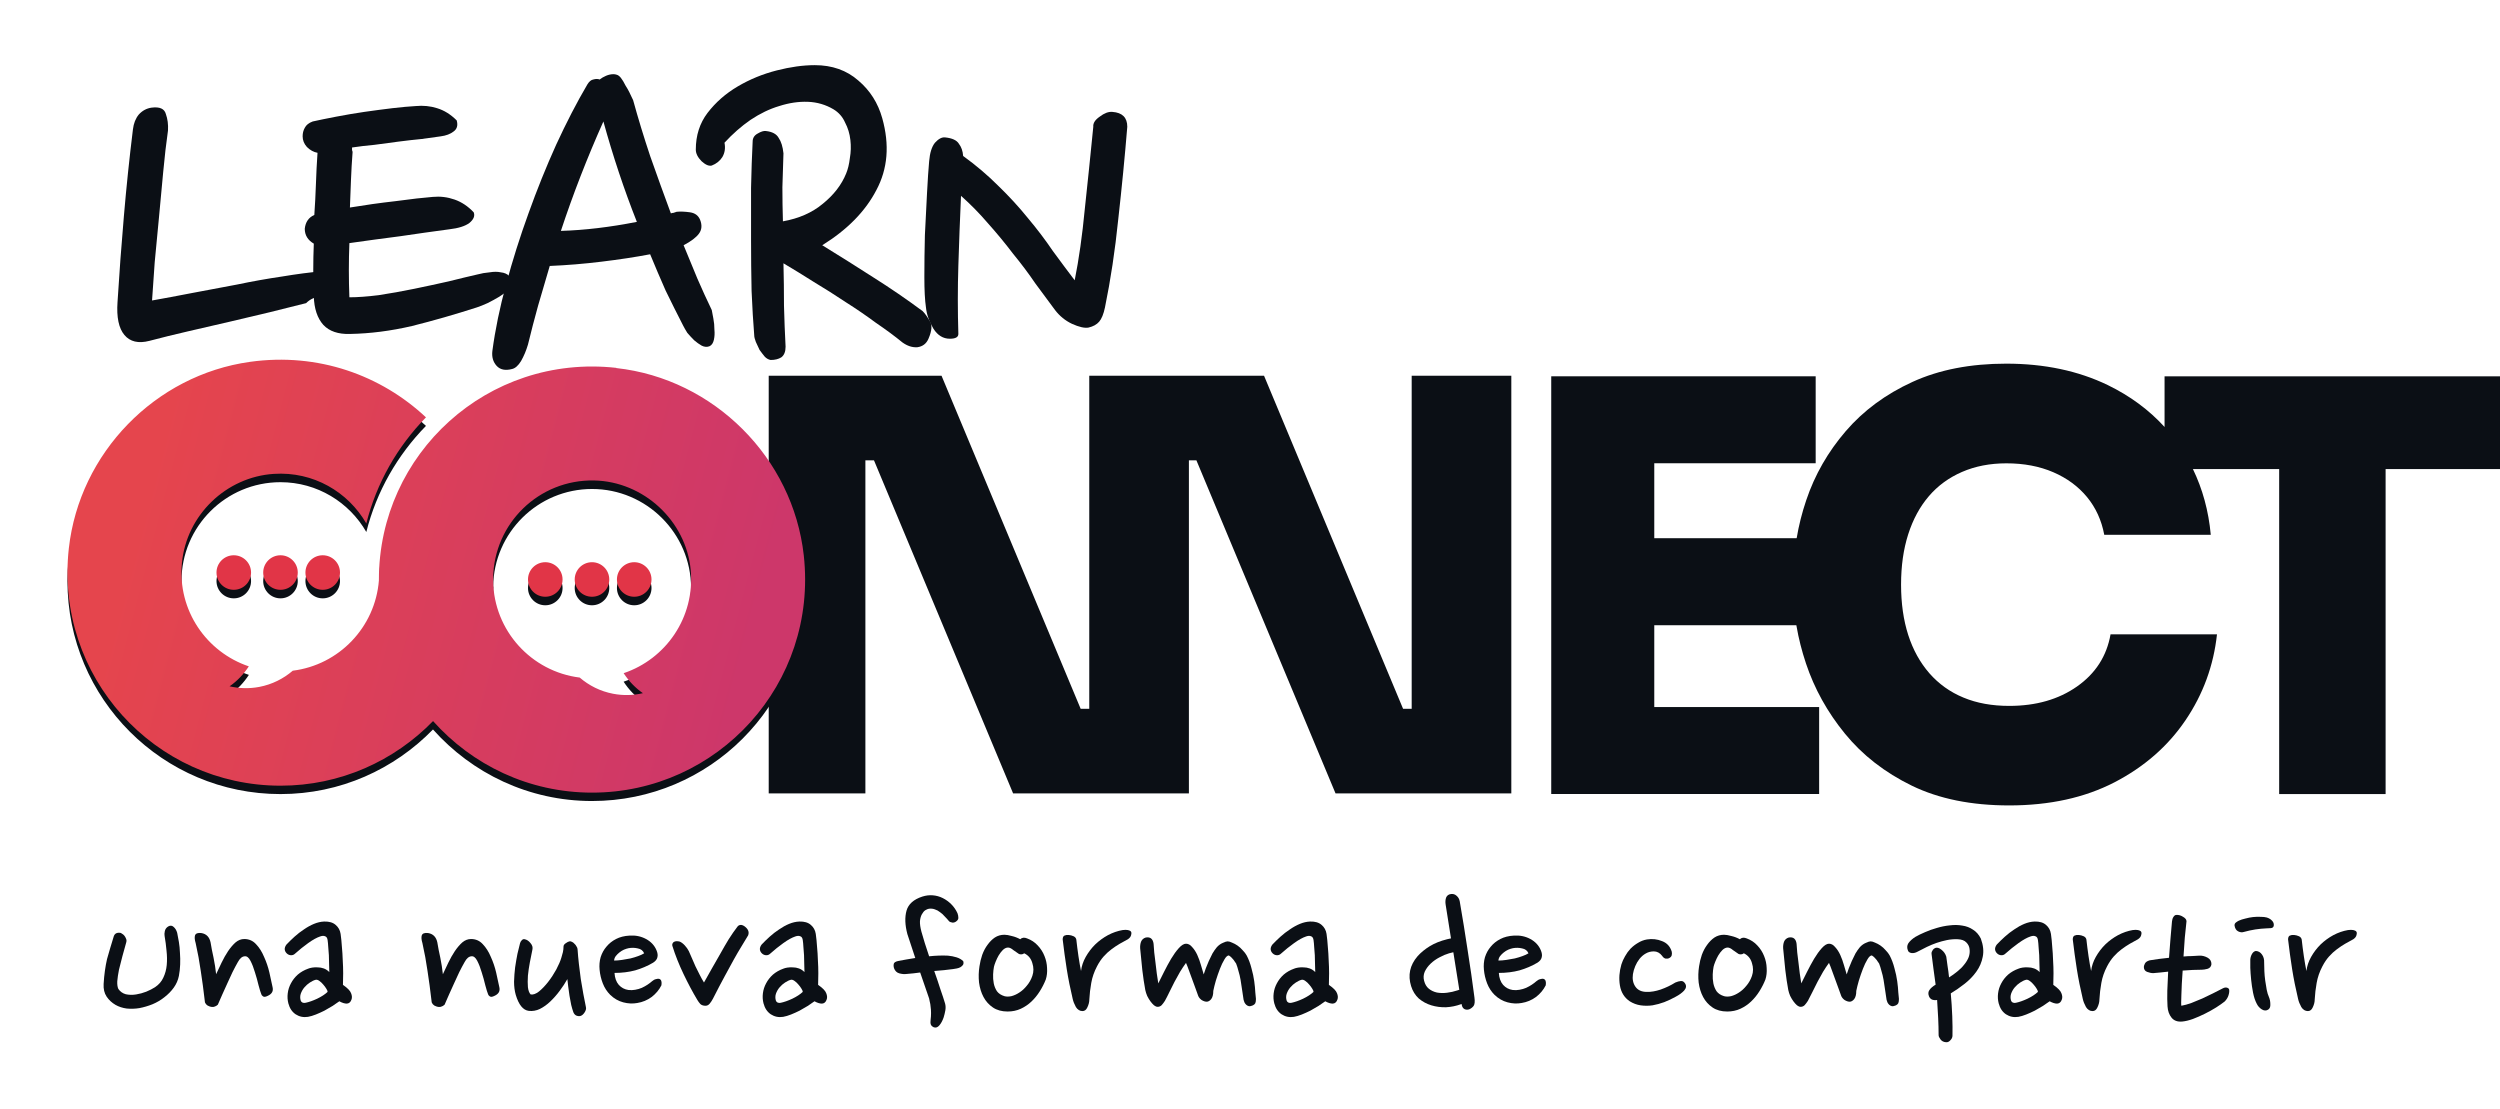 <svg width="469" height="208" viewBox="0 0 469 208" fill="none" xmlns="http://www.w3.org/2000/svg">
<g clip-path="url(#clip0_159_621)">
<path d="M310.342 117.294H339.019V100.968H310.342V86.907H340.62V70.594H310.342H308.186H291.012V148.955H308.186H310.342H341.271V132.643H310.342V117.294Z" fill="#0B0F15"/>
<path d="M469 70.594H406.071V80.1C403.141 76.886 399.587 74.269 395.436 72.249C389.888 69.564 383.526 68.221 376.377 68.221C369.649 68.221 363.775 69.36 358.77 71.652C353.764 73.944 349.586 77.022 346.263 80.886C342.939 84.751 340.457 89.062 338.856 93.822C337.242 98.581 336.442 103.436 336.442 108.371V110.731C336.442 115.165 337.229 119.748 338.802 124.467C340.376 129.185 342.804 133.579 346.1 137.619C349.396 141.66 353.574 144.915 358.661 147.396C363.748 149.864 369.825 151.098 376.92 151.098C384.503 151.098 391.096 149.647 396.684 146.759C402.273 143.857 406.709 139.979 410.005 135.111C413.302 130.243 415.269 124.873 415.906 119.002H395.938C395.219 123.084 393.13 126.338 389.658 128.779C386.185 131.219 381.939 132.426 376.934 132.426C373.705 132.426 370.843 131.911 368.347 130.867C365.837 129.836 363.708 128.304 361.958 126.311C360.208 124.304 358.878 121.904 357.983 119.124C357.088 116.331 356.64 113.185 356.64 109.673C356.64 106.161 357.088 103.015 357.983 100.222C358.878 97.429 360.167 95.056 361.849 93.09C363.531 91.124 365.607 89.605 368.076 88.534C370.544 87.463 373.312 86.92 376.391 86.92C379.687 86.92 382.617 87.476 385.195 88.588C387.772 89.7 389.888 91.259 391.53 93.252C393.171 95.246 394.256 97.619 394.758 100.331H414.74C414.333 95.829 413.193 91.72 411.389 87.991H427.572V148.969H447.54V87.991H469.014V70.594H469Z" fill="#0B0F15"/>
<path d="M264.832 70.486V132.969H263.217L237.132 70.486H223.038H204.372H204.345V132.969H202.731L176.631 70.486H144.211V148.847H162.347V86.364H163.961L190.061 148.847H204.372H222.848H223.038V86.364H224.448L250.548 148.847H283.524V70.486H264.832Z" fill="#0B0F15"/>
<path d="M102.294 107.07C100.504 107.07 99.052 108.52 99.052 110.31C99.052 112.1 100.504 113.551 102.294 113.551C104.085 113.551 105.536 112.1 105.536 110.31C105.536 108.52 104.085 107.07 102.294 107.07Z" fill="#0B0F15"/>
<path d="M111.057 107.07C109.267 107.07 107.815 108.52 107.815 110.31C107.815 112.1 109.267 113.551 111.057 113.551C112.848 113.551 114.3 112.1 114.3 110.31C114.3 108.52 112.848 107.07 111.057 107.07Z" fill="#0B0F15"/>
<path d="M118.98 107.07C117.189 107.07 115.738 108.52 115.738 110.31C115.738 112.1 117.189 113.551 118.98 113.551C120.77 113.551 122.222 112.1 122.222 110.31C122.222 108.52 120.77 107.07 118.98 107.07Z" fill="#0B0F15"/>
<path d="M111.058 70.364C88.987 70.364 71.095 88.249 71.095 110.31C71.095 110.378 71.095 110.432 71.095 110.5C70.389 119.287 63.607 126.338 54.939 127.423C53.202 128.914 51.073 129.999 48.672 130.46C46.759 130.826 44.86 130.758 43.083 130.352C44.534 129.348 45.742 128.06 46.691 126.609C39.352 124.128 34.048 117.199 34.048 109.022C34.048 98.771 42.364 90.459 52.619 90.459C59.51 90.459 65.519 94.229 68.721 99.802C70.633 92.195 74.567 85.361 79.912 79.896C72.763 73.198 63.186 69.076 52.619 69.076C30.549 69.076 12.656 86.961 12.656 109.022C12.656 131.084 30.549 148.969 52.619 148.969C63.851 148.969 73.971 144.304 81.228 136.847C88.553 145.064 99.188 150.271 111.058 150.271C133.128 150.271 151.02 132.385 151.02 110.324C151.02 88.263 133.128 70.377 111.058 70.377V70.364ZM116.999 127.897C117.949 129.348 119.156 130.636 120.607 131.64C118.817 132.06 116.931 132.114 115.019 131.748C112.604 131.287 110.488 130.202 108.751 128.711C99.69 127.585 92.65 119.924 92.514 110.595C92.514 110.419 92.555 110.243 92.555 110.053H92.514C92.65 99.91 100.897 91.734 111.071 91.734C121.245 91.734 129.642 100.046 129.642 110.297C129.642 118.473 124.351 125.402 116.999 127.884V127.897Z" fill="#0B0F15"/>
<path d="M40.614 109.009C40.614 110.799 42.065 112.25 43.856 112.25C45.647 112.25 47.098 110.799 47.098 109.009C47.098 107.219 45.647 105.768 43.856 105.768C42.065 105.768 40.614 107.219 40.614 109.009Z" fill="#0B0F15"/>
<path d="M49.377 109.009C49.377 110.799 50.828 112.25 52.619 112.25C54.41 112.25 55.861 110.799 55.861 109.009C55.861 107.219 54.41 105.768 52.619 105.768C50.828 105.768 49.377 107.219 49.377 109.009Z" fill="#0B0F15"/>
<path d="M57.299 109.009C57.299 110.799 58.751 112.25 60.541 112.25C62.332 112.25 63.783 110.799 63.783 109.009C63.783 107.219 62.332 105.768 60.541 105.768C58.751 105.768 57.299 107.219 57.299 109.009Z" fill="#0B0F15"/>
<path d="M102.294 105.47C100.504 105.47 99.052 106.921 99.052 108.71C99.052 110.5 100.504 111.951 102.294 111.951C104.085 111.951 105.536 110.5 105.536 108.71C105.536 106.921 104.085 105.47 102.294 105.47Z" fill="#E13547"/>
<path d="M111.057 105.47C109.267 105.47 107.815 106.921 107.815 108.71C107.815 110.5 109.267 111.951 111.057 111.951C112.848 111.951 114.3 110.5 114.3 108.71C114.3 106.921 112.848 105.47 111.057 105.47Z" fill="#E13547"/>
<path d="M118.979 105.47C117.189 105.47 115.737 106.921 115.737 108.71C115.737 110.5 117.189 111.951 118.979 111.951C120.77 111.951 122.222 110.5 122.222 108.71C122.222 106.921 120.77 105.47 118.979 105.47Z" fill="#E13547"/>
<path d="M115.602 69.008C91.483 66.35 71.081 85.144 71.081 108.71C71.081 108.778 71.081 108.833 71.081 108.9C70.376 117.687 63.593 124.738 54.925 125.823C53.189 127.314 51.059 128.399 48.658 128.86C46.745 129.226 44.846 129.158 43.069 128.752C44.521 127.748 45.728 126.46 46.678 125.009C38.783 122.351 33.262 114.555 34.13 105.578C34.998 96.602 42.459 89.469 51.371 88.9C58.778 88.412 65.316 92.29 68.721 98.202C70.633 90.595 74.567 83.761 79.912 78.296C71.502 70.418 59.7 66.093 46.908 67.882C29.097 70.364 14.908 84.981 12.914 102.853C10.228 126.975 29.043 147.396 52.633 147.396C63.864 147.396 73.984 142.732 81.241 135.274C88.567 143.491 99.202 148.698 111.071 148.698C134.647 148.698 153.448 128.304 150.79 104.195C148.769 85.89 133.928 71.069 115.629 69.049L115.602 69.008ZM116.999 126.297C117.949 127.748 119.156 129.036 120.607 130.04C118.817 130.46 116.931 130.514 115.019 130.148C112.604 129.687 110.488 128.602 108.751 127.111C99.69 125.985 92.65 118.324 92.514 108.995C92.514 108.819 92.555 108.643 92.555 108.453H92.514C92.65 98.188 101.101 89.944 111.437 90.134C120.716 90.31 128.706 97.686 129.574 106.921C130.401 115.856 124.894 123.626 117.013 126.284L116.999 126.297Z" fill="url(#paint0_linear_159_621)"/>
<path d="M40.614 107.409C40.614 109.199 42.065 110.649 43.856 110.649C45.647 110.649 47.098 109.199 47.098 107.409C47.098 105.619 45.647 104.168 43.856 104.168C42.065 104.168 40.614 105.619 40.614 107.409Z" fill="#E13547"/>
<path d="M49.377 107.409C49.377 109.199 50.828 110.649 52.619 110.649C54.41 110.649 55.861 109.199 55.861 107.409C55.861 105.619 54.41 104.168 52.619 104.168C50.828 104.168 49.377 105.619 49.377 107.409Z" fill="#E13547"/>
<path d="M57.299 107.409C57.299 109.199 58.75 110.649 60.541 110.649C62.332 110.649 63.783 109.199 63.783 107.409C63.783 105.619 62.332 104.168 60.541 104.168C58.75 104.168 57.299 105.619 57.299 107.409Z" fill="#E13547"/>
<path d="M31.515 24.481C31.182 26.806 30.884 29.397 30.618 32.254C30.352 35.044 30.086 37.901 29.82 40.825C29.555 43.681 29.289 46.472 29.023 49.196C28.824 51.92 28.658 54.311 28.525 56.371C30.784 55.972 33.275 55.507 35.999 54.976C38.79 54.444 41.613 53.913 44.47 53.381C47.327 52.783 50.117 52.285 52.841 51.886C55.632 51.421 58.156 51.089 60.415 50.89C60.614 50.89 60.847 50.956 61.113 51.089C61.644 51.355 61.91 51.787 61.91 52.385C61.91 53.248 61.744 53.913 61.412 54.378C61.08 54.776 60.681 55.109 60.216 55.374C59.751 55.574 59.252 55.773 58.721 55.972C58.256 56.172 57.824 56.471 57.425 56.869C55.366 57.401 53.107 57.965 50.649 58.563C48.191 59.161 45.666 59.759 43.075 60.357C40.484 60.955 37.893 61.553 35.302 62.151C32.711 62.749 30.285 63.347 28.027 63.945C25.967 64.477 24.406 64.111 23.343 62.849C22.28 61.586 21.848 59.527 22.047 56.67C22.379 51.288 22.778 45.907 23.243 40.526C23.708 35.078 24.273 29.663 24.937 24.281C25.07 23.152 25.436 22.222 26.034 21.491C26.698 20.76 27.495 20.328 28.425 20.195C29.953 19.996 30.85 20.395 31.116 21.391C31.448 22.322 31.581 23.351 31.515 24.481Z" fill="#0B0F15"/>
<path d="M88.865 39.828C89.131 40.492 88.865 41.157 88.068 41.821C87.27 42.419 86.008 42.818 84.281 43.017C81.291 43.416 78.235 43.847 75.112 44.312C71.99 44.711 68.801 45.143 65.545 45.608C65.412 48.996 65.412 52.385 65.545 55.773C67.073 55.773 68.9 55.64 71.026 55.374C73.219 55.042 75.445 54.644 77.703 54.179C79.962 53.714 82.121 53.248 84.181 52.783C86.307 52.252 88.101 51.82 89.563 51.488C90.293 51.288 91.057 51.156 91.855 51.089C92.652 50.956 93.35 50.956 93.948 51.089C94.612 51.156 95.143 51.388 95.542 51.787C95.941 52.185 96.14 52.75 96.14 53.481C96.14 53.68 95.907 53.979 95.442 54.378C94.977 54.776 94.379 55.208 93.648 55.673C92.984 56.072 92.253 56.471 91.456 56.869C90.725 57.202 90.061 57.467 89.463 57.667C85.344 58.995 81.291 60.158 77.305 61.155C73.319 62.085 69.432 62.583 65.645 62.649C63.452 62.716 61.791 62.151 60.662 60.955C59.533 59.693 58.935 57.899 58.868 55.574C58.735 52.318 58.735 49.03 58.868 45.708C57.739 45.043 57.174 44.113 57.174 42.917C57.307 41.655 57.905 40.791 58.968 40.326C59.101 38.4 59.2 36.473 59.267 34.546C59.333 32.553 59.433 30.593 59.566 28.666C58.835 28.534 58.171 28.168 57.573 27.57C57.041 26.972 56.775 26.308 56.775 25.577C56.775 24.979 56.908 24.448 57.174 23.982C57.44 23.451 57.938 23.052 58.669 22.787C59.865 22.521 61.326 22.222 63.054 21.89C64.781 21.558 66.542 21.259 68.336 20.993C70.196 20.727 71.957 20.494 73.617 20.295C75.345 20.096 76.806 19.963 78.002 19.896C79.398 19.764 80.726 19.896 81.989 20.295C83.317 20.694 84.546 21.458 85.676 22.587C85.942 23.517 85.742 24.215 85.078 24.68C84.48 25.145 83.683 25.444 82.686 25.577C81.69 25.71 80.494 25.876 79.099 26.075C77.703 26.208 76.242 26.374 74.714 26.573C73.252 26.773 71.757 26.972 70.229 27.172C68.767 27.304 67.372 27.47 66.043 27.67C66.043 27.803 66.043 27.969 66.043 28.168C66.11 28.301 66.143 28.434 66.143 28.567C66.01 30.294 65.911 32.022 65.844 33.749C65.778 35.476 65.711 37.204 65.645 38.931C68.435 38.466 71.292 38.067 74.215 37.735C77.139 37.337 79.464 37.071 81.191 36.938C82.587 36.805 83.949 36.971 85.277 37.436C86.606 37.901 87.802 38.699 88.865 39.828Z" fill="#0B0F15"/>
<path d="M99.046 64.643C98.713 65.772 98.281 66.802 97.75 67.732C97.219 68.596 96.654 69.094 96.056 69.227C94.793 69.559 93.83 69.36 93.166 68.629C92.501 67.898 92.236 66.968 92.369 65.838C92.9 61.852 93.764 57.667 94.96 53.282C96.156 48.83 97.551 44.412 99.145 40.027C100.74 35.576 102.467 31.291 104.327 27.172C106.254 22.986 108.214 19.199 110.207 15.811C110.539 15.279 110.905 14.98 111.303 14.914C111.768 14.781 112.167 14.781 112.499 14.914C112.831 14.648 113.23 14.415 113.695 14.216C114.16 14.017 114.625 13.917 115.09 13.917C115.29 13.917 115.489 13.95 115.688 14.017C115.954 14.083 116.22 14.283 116.486 14.615C116.751 14.947 117.05 15.445 117.382 16.11C117.781 16.707 118.246 17.604 118.778 18.8C119.708 22.189 120.771 25.677 121.967 29.264C123.229 32.852 124.525 36.44 125.853 40.027C126.053 39.961 126.219 39.928 126.352 39.928C126.551 39.861 126.75 39.795 126.95 39.728C127.68 39.662 128.511 39.695 129.441 39.828C130.371 39.961 131.002 40.426 131.335 41.223C131.733 42.22 131.667 43.083 131.135 43.814C130.604 44.545 129.64 45.276 128.245 46.007C129.109 48.133 129.973 50.225 130.836 52.285C131.7 54.278 132.597 56.238 133.527 58.165C133.593 58.497 133.693 59.029 133.826 59.759C133.959 60.424 134.025 61.121 134.025 61.852C134.092 62.517 134.058 63.148 133.926 63.746C133.793 64.344 133.527 64.742 133.128 64.942C132.663 65.141 132.165 65.108 131.633 64.842C131.168 64.576 130.703 64.244 130.238 63.845C129.773 63.38 129.341 62.915 128.943 62.45C128.611 61.919 128.345 61.453 128.145 61.055C127.016 58.862 125.92 56.67 124.857 54.477C123.86 52.219 122.897 49.96 121.967 47.701C119.176 48.232 116.12 48.697 112.798 49.096C109.543 49.495 106.321 49.76 103.132 49.893C102.401 52.418 101.67 54.909 100.939 57.368C100.275 59.759 99.644 62.184 99.046 64.643ZM113.197 22.787C110.141 29.63 107.483 36.473 105.224 43.316C109.676 43.183 114.426 42.618 119.475 41.622C117.084 35.576 114.991 29.297 113.197 22.787Z" fill="#0B0F15"/>
<path d="M141.496 62.948C141.296 60.49 141.13 57.7 140.997 54.577C140.931 51.455 140.898 48.266 140.898 45.01C140.898 41.688 140.898 38.433 140.898 35.244C140.964 32.055 141.064 29.165 141.197 26.573C141.197 25.909 141.496 25.411 142.094 25.079C142.758 24.68 143.289 24.514 143.688 24.58C144.884 24.713 145.681 25.145 146.08 25.876C146.545 26.54 146.844 27.504 146.977 28.766C146.91 30.892 146.844 33.018 146.777 35.144C146.777 37.27 146.811 39.396 146.877 41.522C149.867 40.991 152.358 39.894 154.351 38.233C156.411 36.572 157.873 34.679 158.736 32.553C159.068 31.756 159.301 30.792 159.434 29.663C159.633 28.534 159.666 27.404 159.534 26.275C159.401 25.079 159.069 23.982 158.537 22.986C158.072 21.923 157.341 21.092 156.345 20.494C154.883 19.631 153.288 19.166 151.561 19.099C149.834 19.033 148.04 19.299 146.18 19.896C144.386 20.428 142.592 21.292 140.798 22.488C139.071 23.683 137.443 25.112 135.915 26.773C136.114 27.769 135.981 28.666 135.516 29.464C135.051 30.194 134.387 30.726 133.523 31.058C132.992 31.191 132.36 30.925 131.63 30.261C130.899 29.53 130.533 28.799 130.533 28.068C130.533 25.411 131.264 23.119 132.726 21.192C134.254 19.199 136.147 17.538 138.406 16.209C140.665 14.88 143.09 13.884 145.681 13.22C148.272 12.555 150.664 12.223 152.857 12.223C156.112 12.223 158.836 13.186 161.028 15.113C163.221 16.973 164.716 19.332 165.513 22.189C166.908 27.172 166.543 31.656 164.417 35.642C162.357 39.629 158.969 43.083 154.252 46.007C157.707 48.133 160.929 50.159 163.918 52.086C166.975 54.013 170.031 56.105 173.087 58.364C173.486 58.763 173.917 59.361 174.382 60.158C174.914 60.889 174.848 62.018 174.183 63.546C173.785 64.477 173.087 65.008 172.09 65.141C171.16 65.207 170.23 64.908 169.3 64.244C167.838 63.048 166.177 61.819 164.317 60.557C162.523 59.228 160.63 57.932 158.637 56.67C156.644 55.341 154.65 54.079 152.657 52.883C150.664 51.621 148.771 50.458 146.977 49.395C147.043 52.053 147.076 54.71 147.076 57.368C147.143 59.959 147.243 62.517 147.375 65.041C147.375 65.971 147.11 66.636 146.578 67.034C146.047 67.367 145.382 67.533 144.585 67.533C144.186 67.466 143.821 67.267 143.489 66.935C143.157 66.536 142.824 66.104 142.492 65.639C142.226 65.108 141.994 64.609 141.795 64.144C141.595 63.613 141.496 63.214 141.496 62.948Z" fill="#0B0F15"/>
<path d="M211.479 23.783C211.014 29.43 210.449 35.211 209.785 41.123C209.187 46.97 208.356 52.484 207.293 57.667C207.028 58.929 206.662 59.826 206.197 60.357C205.732 60.889 205.068 61.254 204.204 61.453C203.473 61.586 202.444 61.354 201.115 60.756C199.852 60.158 198.789 59.294 197.926 58.165C196.796 56.637 195.567 54.976 194.238 53.182C192.976 51.322 191.581 49.462 190.053 47.601C188.591 45.675 187.03 43.781 185.369 41.921C183.774 40.06 182.08 38.333 180.286 36.739C180.087 41.123 179.921 45.475 179.788 49.794C179.655 54.046 179.655 58.331 179.788 62.649C179.788 63.247 179.257 63.546 178.194 63.546C176.931 63.546 175.901 62.915 175.104 61.653C174.307 60.324 173.842 58.995 173.709 57.667C173.51 56.338 173.41 54.444 173.41 51.986C173.41 49.462 173.443 46.837 173.51 44.113C173.643 41.389 173.775 38.765 173.908 36.24C174.041 33.716 174.174 31.723 174.307 30.261C174.44 28.666 174.805 27.504 175.403 26.773C176.068 26.042 176.699 25.71 177.297 25.776C178.625 25.909 179.489 26.308 179.888 26.972C180.353 27.57 180.619 28.334 180.685 29.264C183.077 30.992 185.269 32.852 187.262 34.845C189.322 36.838 191.182 38.865 192.843 40.924C194.571 42.984 196.132 45.043 197.527 47.103C198.989 49.096 200.351 50.923 201.613 52.584C202.41 48.598 203.041 44.146 203.507 39.23C204.038 34.314 204.57 29.165 205.101 23.783C205.035 23.119 205.433 22.488 206.297 21.89C207.161 21.225 207.958 20.926 208.689 20.993C210.549 21.126 211.479 22.056 211.479 23.783Z" fill="#0B0F15"/>
<path d="M33.24 175C33.347 175.48 33.453 176.053 33.56 176.72C33.667 177.36 33.733 178.04 33.76 178.76C33.813 179.453 33.827 180.173 33.8 180.92C33.773 181.667 33.693 182.387 33.56 183.08C33.4 183.88 33.08 184.613 32.6 185.28C32.12 185.947 31.533 186.547 30.84 187.08C30.173 187.613 29.427 188.053 28.6 188.4C27.8 188.72 26.987 188.96 26.16 189.12C25.36 189.253 24.56 189.28 23.76 189.2C22.987 189.093 22.293 188.867 21.68 188.52C20.987 188.12 20.427 187.6 20 186.96C19.573 186.32 19.387 185.533 19.44 184.6C19.493 183.693 19.573 182.867 19.68 182.12C19.787 181.347 19.92 180.613 20.08 179.92C20.267 179.227 20.467 178.533 20.68 177.84C20.893 177.12 21.12 176.373 21.36 175.6C21.493 175.253 21.733 175.053 22.08 175C22.213 174.973 22.373 174.973 22.56 175C22.64 175 22.747 175.053 22.88 175.16C23.04 175.24 23.187 175.36 23.32 175.52C23.453 175.68 23.56 175.867 23.64 176.08C23.747 176.293 23.76 176.533 23.68 176.8C23.44 177.653 23.2 178.52 22.96 179.4C22.72 180.28 22.507 181.12 22.32 181.92C22.16 182.72 22.053 183.44 22 184.08C21.973 184.693 22.04 185.173 22.2 185.52C22.547 186.027 23.013 186.36 23.6 186.52C24.213 186.653 24.853 186.667 25.52 186.56C26.187 186.453 26.827 186.28 27.44 186.04C28.08 185.773 28.627 185.493 29.08 185.2C29.8 184.72 30.32 184.12 30.64 183.4C30.987 182.68 31.2 181.893 31.28 181.04C31.36 180.187 31.347 179.293 31.24 178.36C31.16 177.427 31.04 176.507 30.88 175.6C30.827 175.36 30.84 175.053 30.92 174.68C31 174.307 31.213 174.013 31.56 173.8C31.933 173.587 32.267 173.613 32.56 173.88C32.88 174.147 33.107 174.52 33.24 175Z" fill="#0B0F15"/>
<path d="M39.505 176.8C39.585 177.2 39.665 177.653 39.745 178.16C39.851 178.64 39.958 179.147 40.065 179.68C40.171 180.187 40.265 180.707 40.345 181.24C40.425 181.773 40.491 182.28 40.545 182.76C40.865 182.067 41.211 181.333 41.585 180.56C41.958 179.787 42.358 179.08 42.785 178.44C43.238 177.773 43.705 177.227 44.185 176.8C44.691 176.373 45.238 176.16 45.825 176.16C46.705 176.16 47.438 176.48 48.025 177.12C48.638 177.76 49.145 178.56 49.545 179.52C49.971 180.453 50.305 181.44 50.545 182.48C50.785 183.52 50.985 184.44 51.145 185.24C51.305 185.96 50.985 186.493 50.185 186.84C49.811 187.027 49.531 187.053 49.345 186.92C49.158 186.787 49.051 186.653 49.025 186.52C48.891 186.2 48.718 185.64 48.505 184.84C48.318 184.04 48.091 183.227 47.825 182.4C47.585 181.573 47.305 180.853 46.985 180.24C46.665 179.627 46.305 179.347 45.905 179.4C45.425 179.427 44.998 179.787 44.625 180.48C44.305 181.04 43.971 181.667 43.625 182.36C43.305 183.027 42.985 183.72 42.665 184.44C42.345 185.133 42.025 185.84 41.705 186.56C41.411 187.253 41.131 187.893 40.865 188.48C40.678 188.667 40.438 188.8 40.145 188.88C39.878 188.933 39.598 188.907 39.305 188.8C39.038 188.72 38.825 188.587 38.665 188.4C38.505 188.213 38.425 188.027 38.425 187.84C38.185 185.76 37.931 183.867 37.665 182.16C37.425 180.453 37.105 178.707 36.705 176.92C36.518 176.307 36.478 175.827 36.585 175.48C36.718 175.107 37.118 174.96 37.785 175.04C38.718 175.2 39.291 175.787 39.505 176.8Z" fill="#0B0F15"/>
<path d="M63.898 175.2C64.004 175.947 64.085 176.747 64.138 177.6C64.218 178.427 64.271 179.267 64.298 180.12C64.351 180.973 64.378 181.8 64.378 182.6C64.378 183.4 64.365 184.12 64.338 184.76C65.191 185.347 65.698 185.867 65.858 186.32C66.044 186.773 66.071 187.173 65.938 187.52C65.778 188 65.484 188.253 65.058 188.28C64.658 188.28 64.191 188.133 63.658 187.84C63.285 188.107 62.858 188.4 62.378 188.72C61.898 189.013 61.391 189.307 60.858 189.6C60.325 189.867 59.791 190.107 59.258 190.32C58.724 190.533 58.231 190.68 57.778 190.76C56.925 190.893 56.151 190.733 55.458 190.28C54.791 189.827 54.338 189.147 54.098 188.24C53.938 187.627 53.898 187 53.978 186.36C54.058 185.693 54.258 185.067 54.578 184.48C54.898 183.867 55.325 183.32 55.858 182.84C56.418 182.36 57.071 181.987 57.818 181.72C58.005 181.64 58.258 181.573 58.578 181.52C58.925 181.467 59.271 181.453 59.618 181.48C59.991 181.48 60.364 181.547 60.738 181.68C61.111 181.813 61.458 182.04 61.778 182.36C61.778 181.907 61.764 181.413 61.738 180.88C61.738 180.32 61.724 179.76 61.698 179.2C61.671 178.64 61.631 178.12 61.578 177.64C61.551 177.133 61.511 176.707 61.458 176.36C61.404 175.96 61.245 175.72 60.978 175.64C60.738 175.533 60.431 175.547 60.058 175.68C59.418 175.893 58.671 176.307 57.818 176.92C56.965 177.533 56.151 178.187 55.378 178.88C55.138 179.12 54.858 179.227 54.538 179.2C54.245 179.173 53.991 179.053 53.778 178.84C53.565 178.627 53.444 178.387 53.418 178.12C53.391 177.827 53.498 177.52 53.738 177.2C54.191 176.72 54.698 176.227 55.258 175.72C55.818 175.213 56.404 174.76 57.018 174.36C57.631 173.933 58.258 173.587 58.898 173.32C59.538 173.053 60.178 172.907 60.818 172.88C61.751 172.853 62.471 173.067 62.978 173.52C63.484 173.947 63.791 174.507 63.898 175.2ZM59.258 183.8C58.911 183.88 58.538 184.053 58.138 184.32C57.764 184.56 57.418 184.867 57.098 185.24C56.804 185.587 56.578 185.987 56.418 186.44C56.285 186.867 56.285 187.293 56.418 187.72C56.471 187.88 56.578 188 56.738 188.08C56.925 188.16 57.124 188.173 57.338 188.12C57.978 187.987 58.698 187.733 59.498 187.36C60.325 186.96 60.978 186.533 61.458 186.08C61.458 185.92 61.378 185.72 61.218 185.48C61.058 185.213 60.871 184.96 60.658 184.72C60.444 184.453 60.205 184.227 59.938 184.04C59.698 183.853 59.471 183.773 59.258 183.8Z" fill="#0B0F15"/>
<path d="M82.044 176.8C82.124 177.2 82.204 177.653 82.284 178.16C82.391 178.64 82.497 179.147 82.604 179.68C82.71 180.187 82.804 180.707 82.884 181.24C82.964 181.773 83.031 182.28 83.084 182.76C83.404 182.067 83.751 181.333 84.124 180.56C84.497 179.787 84.897 179.08 85.324 178.44C85.777 177.773 86.244 177.227 86.724 176.8C87.231 176.373 87.777 176.16 88.364 176.16C89.244 176.16 89.977 176.48 90.564 177.12C91.177 177.76 91.684 178.56 92.084 179.52C92.51 180.453 92.844 181.44 93.084 182.48C93.324 183.52 93.524 184.44 93.684 185.24C93.844 185.96 93.524 186.493 92.724 186.84C92.35 187.027 92.07 187.053 91.884 186.92C91.697 186.787 91.591 186.653 91.564 186.52C91.43 186.2 91.257 185.64 91.044 184.84C90.857 184.04 90.63 183.227 90.364 182.4C90.124 181.573 89.844 180.853 89.524 180.24C89.204 179.627 88.844 179.347 88.444 179.4C87.964 179.427 87.537 179.787 87.164 180.48C86.844 181.04 86.51 181.667 86.164 182.36C85.844 183.027 85.524 183.72 85.204 184.44C84.884 185.133 84.564 185.84 84.244 186.56C83.951 187.253 83.671 187.893 83.404 188.48C83.217 188.667 82.977 188.8 82.684 188.88C82.417 188.933 82.137 188.907 81.844 188.8C81.577 188.72 81.364 188.587 81.204 188.4C81.044 188.213 80.964 188.027 80.964 187.84C80.724 185.76 80.471 183.867 80.204 182.16C79.964 180.453 79.644 178.707 79.244 176.92C79.057 176.307 79.017 175.827 79.124 175.48C79.257 175.107 79.657 174.96 80.324 175.04C81.257 175.2 81.831 175.787 82.044 176.8Z" fill="#0B0F15"/>
<path d="M99.877 178.16C99.717 178.88 99.557 179.68 99.397 180.56C99.237 181.413 99.117 182.24 99.037 183.04C98.984 183.84 98.984 184.56 99.037 185.2C99.117 185.84 99.29 186.293 99.557 186.56C100.01 186.64 100.53 186.453 101.117 186C101.704 185.52 102.277 184.92 102.837 184.2C103.397 183.48 103.904 182.707 104.357 181.88C104.81 181.027 105.13 180.28 105.317 179.64C105.424 179.32 105.517 178.987 105.597 178.64C105.677 178.293 105.717 177.933 105.717 177.56C105.717 177.347 105.85 177.147 106.117 176.96C106.41 176.747 106.65 176.627 106.837 176.6C106.97 176.573 107.117 176.6 107.277 176.68C107.464 176.76 107.624 176.88 107.757 177.04C107.917 177.173 108.05 177.347 108.157 177.56C108.29 177.747 108.357 177.947 108.357 178.16C108.41 178.96 108.49 179.84 108.597 180.8C108.704 181.76 108.824 182.72 108.957 183.68C109.117 184.64 109.277 185.573 109.437 186.48C109.597 187.387 109.757 188.2 109.917 188.92C109.997 189.213 109.917 189.547 109.677 189.92C109.437 190.293 109.17 190.52 108.877 190.6C108.637 190.653 108.384 190.627 108.117 190.52C107.877 190.413 107.69 190.2 107.557 189.88C107.424 189.507 107.29 189.053 107.157 188.52C107.05 187.96 106.944 187.387 106.837 186.8C106.757 186.187 106.677 185.613 106.597 185.08C106.517 184.52 106.464 184.053 106.437 183.68C106.037 184.4 105.557 185.133 104.997 185.88C104.464 186.6 103.877 187.267 103.237 187.88C102.624 188.467 101.97 188.933 101.277 189.28C100.61 189.6 99.917 189.72 99.197 189.64C98.13 189.507 97.317 188.507 96.757 186.64C96.544 185.893 96.437 185.067 96.437 184.16C96.464 183.253 96.53 182.36 96.637 181.48C96.77 180.573 96.917 179.72 97.077 178.92C97.264 178.12 97.424 177.467 97.557 176.96C97.61 176.747 97.717 176.56 97.877 176.4C98.037 176.213 98.224 176.147 98.437 176.2C98.837 176.28 99.197 176.52 99.517 176.92C99.864 177.32 99.984 177.733 99.877 178.16Z" fill="#0B0F15"/>
<path d="M122.523 180.6C121.483 181.213 120.363 181.693 119.163 182.04C117.963 182.36 116.67 182.52 115.283 182.52C115.336 183.453 115.603 184.2 116.083 184.76C116.563 185.293 117.163 185.613 117.883 185.72C118.31 185.773 118.737 185.76 119.163 185.68C119.617 185.6 120.03 185.48 120.403 185.32C120.803 185.133 121.163 184.933 121.483 184.72C121.803 184.507 122.083 184.293 122.323 184.08C122.563 183.867 122.816 183.733 123.083 183.68C123.35 183.6 123.55 183.587 123.683 183.64C124.057 183.773 124.19 184.173 124.083 184.84C123.657 185.693 123.043 186.427 122.243 187.04C121.443 187.627 120.55 188 119.563 188.16C118.71 188.32 117.83 188.28 116.923 188.04C116.016 187.8 115.203 187.333 114.483 186.64C113.87 186.027 113.403 185.307 113.083 184.48C112.763 183.653 112.563 182.8 112.483 181.92C112.403 181.093 112.47 180.307 112.683 179.56C112.923 178.813 113.283 178.16 113.763 177.6C114.243 177.013 114.843 176.533 115.563 176.16C116.283 175.787 117.123 175.573 118.083 175.52C119.23 175.44 120.27 175.653 121.203 176.16C122.136 176.667 122.79 177.373 123.163 178.28C123.377 178.787 123.43 179.227 123.323 179.6C123.243 179.973 122.977 180.307 122.523 180.6ZM117.923 177.88C117.656 177.933 117.363 178.027 117.043 178.16C116.75 178.293 116.47 178.467 116.203 178.68C115.963 178.867 115.736 179.093 115.523 179.36C115.336 179.6 115.23 179.88 115.203 180.2C115.656 180.2 116.15 180.16 116.683 180.08C117.243 180 117.776 179.907 118.283 179.8C118.816 179.667 119.297 179.52 119.723 179.36C120.176 179.2 120.55 179.027 120.843 178.84C120.63 178.333 120.23 178.027 119.643 177.92C119.083 177.787 118.51 177.773 117.923 177.88Z" fill="#0B0F15"/>
<path d="M140.347 175.48C139.92 176.2 139.493 176.907 139.067 177.6C138.64 178.293 138.173 179.093 137.667 180C137.187 180.88 136.627 181.907 135.987 183.08C135.347 184.253 134.6 185.68 133.747 187.36C133.533 187.76 133.32 188.08 133.107 188.32C132.893 188.56 132.64 188.68 132.347 188.68C131.947 188.68 131.627 188.573 131.387 188.36C131.173 188.12 130.987 187.867 130.827 187.6C129.947 186.133 129.08 184.507 128.227 182.72C127.373 180.933 126.68 179.187 126.147 177.48C126.093 177.347 126.093 177.2 126.147 177.04C126.227 176.853 126.333 176.733 126.467 176.68C126.733 176.547 127.08 176.533 127.507 176.64C127.827 176.773 128.147 177.013 128.467 177.36C128.787 177.707 129.04 178.067 129.227 178.44C129.387 178.813 129.573 179.24 129.787 179.72C130 180.2 130.227 180.72 130.467 181.28C130.733 181.813 131 182.347 131.267 182.88C131.533 183.413 131.8 183.893 132.067 184.32C132.52 183.52 133 182.667 133.507 181.76C134.04 180.827 134.573 179.893 135.107 178.96C135.64 178 136.173 177.08 136.707 176.2C137.267 175.32 137.813 174.533 138.347 173.84C138.48 173.653 138.667 173.547 138.907 173.52C139.147 173.493 139.413 173.587 139.707 173.8C140.373 174.307 140.587 174.867 140.347 175.48Z" fill="#0B0F15"/>
<path d="M153.038 175.2C153.145 175.947 153.225 176.747 153.278 177.6C153.358 178.427 153.412 179.267 153.438 180.12C153.492 180.973 153.518 181.8 153.518 182.6C153.518 183.4 153.505 184.12 153.478 184.76C154.332 185.347 154.838 185.867 154.998 186.32C155.185 186.773 155.212 187.173 155.078 187.52C154.918 188 154.625 188.253 154.198 188.28C153.798 188.28 153.332 188.133 152.798 187.84C152.425 188.107 151.998 188.4 151.518 188.72C151.038 189.013 150.532 189.307 149.998 189.6C149.465 189.867 148.932 190.107 148.398 190.32C147.865 190.533 147.372 190.68 146.918 190.76C146.065 190.893 145.292 190.733 144.598 190.28C143.932 189.827 143.478 189.147 143.238 188.24C143.078 187.627 143.038 187 143.118 186.36C143.198 185.693 143.398 185.067 143.718 184.48C144.038 183.867 144.465 183.32 144.998 182.84C145.558 182.36 146.212 181.987 146.958 181.72C147.145 181.64 147.398 181.573 147.718 181.52C148.065 181.467 148.412 181.453 148.758 181.48C149.132 181.48 149.505 181.547 149.878 181.68C150.252 181.813 150.598 182.04 150.918 182.36C150.918 181.907 150.905 181.413 150.878 180.88C150.878 180.32 150.865 179.76 150.838 179.2C150.812 178.64 150.772 178.12 150.718 177.64C150.692 177.133 150.652 176.707 150.598 176.36C150.545 175.96 150.385 175.72 150.118 175.64C149.878 175.533 149.572 175.547 149.198 175.68C148.558 175.893 147.812 176.307 146.958 176.92C146.105 177.533 145.292 178.187 144.518 178.88C144.278 179.12 143.998 179.227 143.678 179.2C143.385 179.173 143.132 179.053 142.918 178.84C142.705 178.627 142.585 178.387 142.558 178.12C142.532 177.827 142.638 177.52 142.878 177.2C143.332 176.72 143.838 176.227 144.398 175.72C144.958 175.213 145.545 174.76 146.158 174.36C146.772 173.933 147.398 173.587 148.038 173.32C148.678 173.053 149.318 172.907 149.958 172.88C150.892 172.853 151.612 173.067 152.118 173.52C152.625 173.947 152.932 174.507 153.038 175.2ZM148.398 183.8C148.052 183.88 147.678 184.053 147.278 184.32C146.905 184.56 146.558 184.867 146.238 185.24C145.945 185.587 145.718 185.987 145.558 186.44C145.425 186.867 145.425 187.293 145.558 187.72C145.612 187.88 145.718 188 145.878 188.08C146.065 188.16 146.265 188.173 146.478 188.12C147.118 187.987 147.838 187.733 148.638 187.36C149.465 186.96 150.118 186.533 150.598 186.08C150.598 185.92 150.518 185.72 150.358 185.48C150.198 185.213 150.012 184.96 149.798 184.72C149.585 184.453 149.345 184.227 149.078 184.04C148.838 183.853 148.612 183.773 148.398 183.8Z" fill="#0B0F15"/>
<path d="M170.024 182.72C169.651 182.773 169.211 182.733 168.704 182.6C168.224 182.467 167.891 182.133 167.704 181.6C167.624 181.333 167.611 181.08 167.664 180.84C167.718 180.573 167.998 180.387 168.504 180.28C168.984 180.173 169.491 180.08 170.024 180C170.584 179.893 171.144 179.8 171.704 179.72L170.224 175.24C169.771 173.533 169.718 172.067 170.064 170.84C170.411 169.613 171.398 168.733 173.024 168.2C173.691 167.987 174.344 167.907 174.984 167.96C175.651 168.013 176.278 168.187 176.864 168.48C177.451 168.773 177.984 169.16 178.464 169.64C178.944 170.12 179.331 170.68 179.624 171.32C179.731 171.613 179.784 171.88 179.784 172.12C179.811 172.333 179.731 172.533 179.544 172.72C179.278 172.987 178.984 173.107 178.664 173.08C178.344 173.027 178.131 172.933 178.024 172.8C177.784 172.507 177.518 172.213 177.224 171.92C176.958 171.6 176.664 171.333 176.344 171.12C176.051 170.88 175.731 170.707 175.384 170.6C175.038 170.467 174.664 170.427 174.264 170.48C174.078 170.507 173.851 170.6 173.584 170.76C173.344 170.92 173.131 171.173 172.944 171.52C172.758 171.84 172.638 172.267 172.584 172.8C172.558 173.333 172.651 174 172.864 174.8C173.051 175.467 173.264 176.187 173.504 176.96C173.744 177.733 174.011 178.547 174.304 179.4C175.584 179.267 176.758 179.227 177.824 179.28C178.411 179.333 178.958 179.44 179.464 179.6C179.971 179.76 180.384 180 180.704 180.32C180.784 180.587 180.771 180.813 180.664 181C180.558 181.16 180.398 181.307 180.184 181.44C179.998 181.547 179.771 181.627 179.504 181.68C179.264 181.733 179.024 181.773 178.784 181.8C178.251 181.853 177.691 181.92 177.104 182C176.518 182.053 175.904 182.107 175.264 182.16C175.691 183.36 176.078 184.507 176.424 185.6C176.798 186.667 177.091 187.56 177.304 188.28C177.411 188.68 177.424 189.107 177.344 189.56C177.264 190.013 177.158 190.453 177.024 190.88C176.811 191.493 176.544 191.987 176.224 192.36C175.904 192.733 175.558 192.853 175.184 192.72C174.891 192.587 174.704 192.413 174.624 192.2C174.544 191.987 174.531 191.693 174.584 191.32C174.638 190.893 174.664 190.467 174.664 190.04C174.664 189.613 174.638 189.227 174.584 188.88C174.558 188.507 174.504 188.187 174.424 187.92C174.371 187.627 174.331 187.427 174.304 187.32L172.624 182.44C172.198 182.493 171.771 182.547 171.344 182.6C170.918 182.627 170.478 182.667 170.024 182.72Z" fill="#0B0F15"/>
<path d="M192.668 176.04C193.468 176.333 194.135 176.773 194.668 177.36C195.228 177.947 195.655 178.613 195.948 179.36C196.242 180.08 196.401 180.827 196.428 181.6C196.481 182.373 196.402 183.093 196.188 183.76C195.895 184.507 195.521 185.24 195.068 185.96C194.615 186.68 194.095 187.32 193.508 187.88C192.921 188.44 192.255 188.893 191.508 189.24C190.761 189.587 189.935 189.76 189.028 189.76C187.935 189.76 187.015 189.507 186.268 189C185.521 188.493 184.935 187.84 184.508 187.04C184.081 186.24 183.801 185.333 183.668 184.32C183.561 183.307 183.588 182.293 183.748 181.28C183.855 180.533 184.028 179.813 184.268 179.12C184.535 178.4 184.868 177.773 185.268 177.24C185.668 176.68 186.122 176.227 186.628 175.88C187.162 175.533 187.761 175.36 188.428 175.36C188.801 175.36 189.268 175.44 189.828 175.6C190.388 175.733 190.908 175.933 191.388 176.2C191.735 175.88 192.161 175.827 192.668 176.04ZM191.148 178.96C190.855 178.773 190.508 178.533 190.108 178.24C189.735 177.92 189.402 177.76 189.108 177.76C188.788 177.76 188.468 177.907 188.148 178.2C187.855 178.493 187.588 178.84 187.348 179.24C187.135 179.613 186.948 180 186.788 180.4C186.628 180.8 186.521 181.12 186.468 181.36C186.388 181.76 186.335 182.24 186.308 182.8C186.281 183.36 186.322 183.92 186.428 184.48C186.535 185.013 186.735 185.507 187.028 185.96C187.348 186.387 187.815 186.693 188.428 186.88C188.801 186.987 189.242 186.987 189.748 186.88C190.255 186.747 190.748 186.52 191.228 186.2C191.735 185.88 192.202 185.453 192.628 184.92C193.082 184.387 193.428 183.773 193.668 183.08C193.935 182.307 193.935 181.507 193.668 180.68C193.428 179.827 192.921 179.213 192.148 178.84C191.962 178.973 191.775 179.04 191.588 179.04C191.402 179.04 191.255 179.013 191.148 178.96Z" fill="#0B0F15"/>
<path d="M211.6 176.2C211.12 176.467 210.613 176.747 210.08 177.04C209.573 177.333 209.053 177.68 208.52 178.08C208.013 178.453 207.52 178.907 207.04 179.44C206.587 179.947 206.173 180.56 205.8 181.28C205.267 182.293 204.907 183.333 204.72 184.4C204.533 185.44 204.413 186.467 204.36 187.48C204.36 187.96 204.24 188.453 204 188.96C203.787 189.44 203.48 189.68 203.08 189.68C202.573 189.68 202.16 189.427 201.84 188.92C201.547 188.387 201.347 187.88 201.24 187.4C200.787 185.507 200.413 183.64 200.12 181.8C199.827 179.933 199.573 178.08 199.36 176.24C199.36 175.867 199.467 175.627 199.68 175.52C199.92 175.413 200.187 175.373 200.48 175.4C200.8 175.427 201.107 175.507 201.4 175.64C201.693 175.773 201.867 175.987 201.92 176.28C202.027 177.267 202.16 178.307 202.32 179.4C202.48 180.467 202.64 181.387 202.8 182.16C202.907 181.253 203.2 180.373 203.68 179.52C204.16 178.667 204.747 177.893 205.44 177.2C206.16 176.507 206.96 175.92 207.84 175.44C208.747 174.96 209.667 174.64 210.6 174.48C211 174.427 211.333 174.427 211.6 174.48C211.867 174.533 212.053 174.627 212.16 174.76C212.267 174.893 212.28 175.107 212.2 175.4C212.147 175.693 211.947 175.96 211.6 176.2Z" fill="#0B0F15"/>
<path d="M216.415 177.08C216.442 177.507 216.482 178.04 216.535 178.68C216.615 179.293 216.695 179.947 216.775 180.64C216.855 181.307 216.935 181.973 217.015 182.64C217.122 183.307 217.215 183.92 217.295 184.48C217.588 183.893 217.948 183.173 218.375 182.32C218.802 181.467 219.242 180.653 219.695 179.88C220.175 179.08 220.655 178.413 221.135 177.88C221.642 177.32 222.095 177.04 222.495 177.04C222.922 177.04 223.308 177.253 223.655 177.68C224.028 178.08 224.348 178.573 224.615 179.16C224.882 179.747 225.108 180.373 225.295 181.04C225.508 181.707 225.682 182.293 225.815 182.8C225.922 182.453 226.055 182.067 226.215 181.64C226.402 181.187 226.588 180.733 226.775 180.28C226.988 179.8 227.215 179.333 227.455 178.88C227.722 178.427 228.002 178.027 228.295 177.68C228.642 177.307 229.015 177.04 229.415 176.88C229.815 176.693 230.108 176.6 230.295 176.6C230.535 176.6 230.815 176.68 231.135 176.84C231.482 176.973 231.828 177.16 232.175 177.4C232.522 177.64 232.842 177.933 233.135 178.28C233.455 178.6 233.708 178.933 233.895 179.28C234.268 180 234.562 180.787 234.775 181.64C235.015 182.493 235.188 183.307 235.295 184.08C235.402 184.853 235.468 185.547 235.495 186.16C235.548 186.747 235.588 187.16 235.615 187.4C235.615 187.747 235.575 188.013 235.495 188.2C235.415 188.36 235.268 188.493 235.055 188.6C234.762 188.733 234.508 188.787 234.295 188.76C234.082 188.707 233.908 188.613 233.775 188.48C233.642 188.347 233.535 188.2 233.455 188.04C233.375 187.853 233.322 187.693 233.295 187.56C233.215 186.947 233.122 186.32 233.015 185.68C232.935 185.04 232.842 184.427 232.735 183.84C232.628 183.227 232.495 182.667 232.335 182.16C232.202 181.627 232.055 181.16 231.895 180.76C231.842 180.653 231.748 180.52 231.615 180.36C231.508 180.173 231.375 180 231.215 179.84C231.082 179.68 230.948 179.547 230.815 179.44C230.682 179.333 230.588 179.267 230.535 179.24C230.268 179.24 229.988 179.493 229.695 180C229.402 180.48 229.122 181.067 228.855 181.76C228.588 182.453 228.335 183.187 228.095 183.96C227.882 184.707 227.722 185.347 227.615 185.88C227.615 186.573 227.482 187.093 227.215 187.44C226.948 187.76 226.668 187.92 226.375 187.92C226.082 187.92 225.762 187.813 225.415 187.6C225.095 187.36 224.882 187.093 224.775 186.8C224.615 186.373 224.442 185.893 224.255 185.36C224.068 184.827 223.868 184.28 223.655 183.72C223.468 183.16 223.268 182.613 223.055 182.08C222.868 181.547 222.682 181.067 222.495 180.64C222.122 181.147 221.748 181.707 221.375 182.32C221.028 182.933 220.682 183.56 220.335 184.2C220.015 184.84 219.695 185.48 219.375 186.12C219.082 186.733 218.802 187.28 218.535 187.76C218.348 188.053 218.148 188.32 217.935 188.56C217.722 188.773 217.468 188.88 217.175 188.88C216.962 188.88 216.735 188.787 216.495 188.6C216.255 188.387 216.028 188.133 215.815 187.84C215.602 187.547 215.402 187.213 215.215 186.84C215.055 186.467 214.935 186.093 214.855 185.72C214.642 184.573 214.455 183.32 214.295 181.96C214.162 180.573 214.028 179.227 213.895 177.92C213.868 177.467 213.922 177.053 214.055 176.68C214.215 176.28 214.508 176.013 214.935 175.88C215.388 175.8 215.735 175.867 215.975 176.08C216.215 176.293 216.362 176.627 216.415 177.08Z" fill="#0B0F15"/>
<path d="M248.859 175.2C248.965 175.947 249.045 176.747 249.099 177.6C249.179 178.427 249.232 179.267 249.259 180.12C249.312 180.973 249.339 181.8 249.339 182.6C249.339 183.4 249.325 184.12 249.299 184.76C250.152 185.347 250.659 185.867 250.819 186.32C251.005 186.773 251.032 187.173 250.899 187.52C250.739 188 250.445 188.253 250.019 188.28C249.619 188.28 249.152 188.133 248.619 187.84C248.245 188.107 247.819 188.4 247.339 188.72C246.859 189.013 246.352 189.307 245.819 189.6C245.285 189.867 244.752 190.107 244.219 190.32C243.685 190.533 243.192 190.68 242.739 190.76C241.885 190.893 241.112 190.733 240.419 190.28C239.752 189.827 239.299 189.147 239.059 188.24C238.899 187.627 238.859 187 238.939 186.36C239.019 185.693 239.219 185.067 239.539 184.48C239.859 183.867 240.285 183.32 240.819 182.84C241.379 182.36 242.032 181.987 242.779 181.72C242.965 181.64 243.219 181.573 243.539 181.52C243.885 181.467 244.232 181.453 244.579 181.48C244.952 181.48 245.325 181.547 245.699 181.68C246.072 181.813 246.419 182.04 246.739 182.36C246.739 181.907 246.725 181.413 246.699 180.88C246.699 180.32 246.685 179.76 246.659 179.2C246.632 178.64 246.592 178.12 246.539 177.64C246.512 177.133 246.472 176.707 246.419 176.36C246.365 175.96 246.205 175.72 245.939 175.64C245.699 175.533 245.392 175.547 245.019 175.68C244.379 175.893 243.632 176.307 242.779 176.92C241.925 177.533 241.112 178.187 240.339 178.88C240.099 179.12 239.819 179.227 239.499 179.2C239.205 179.173 238.952 179.053 238.739 178.84C238.525 178.627 238.405 178.387 238.379 178.12C238.352 177.827 238.459 177.52 238.699 177.2C239.152 176.72 239.659 176.227 240.219 175.72C240.779 175.213 241.365 174.76 241.979 174.36C242.592 173.933 243.219 173.587 243.859 173.32C244.499 173.053 245.139 172.907 245.779 172.88C246.712 172.853 247.432 173.067 247.939 173.52C248.445 173.947 248.752 174.507 248.859 175.2ZM244.219 183.8C243.872 183.88 243.499 184.053 243.099 184.32C242.725 184.56 242.379 184.867 242.059 185.24C241.765 185.587 241.539 185.987 241.379 186.44C241.245 186.867 241.245 187.293 241.379 187.72C241.432 187.88 241.539 188 241.699 188.08C241.885 188.16 242.085 188.173 242.299 188.12C242.939 187.987 243.659 187.733 244.459 187.36C245.285 186.96 245.939 186.533 246.419 186.08C246.419 185.92 246.339 185.72 246.179 185.48C246.019 185.213 245.832 184.96 245.619 184.72C245.405 184.453 245.165 184.227 244.899 184.04C244.659 183.853 244.432 183.773 244.219 183.8Z" fill="#0B0F15"/>
<path d="M271.205 169.72C271.125 169.24 271.151 168.8 271.285 168.4C271.445 168 271.751 167.773 272.205 167.72C272.605 167.667 272.951 167.773 273.245 168.04C273.565 168.307 273.765 168.653 273.845 169.08C274.378 172.147 274.871 175.2 275.325 178.24C275.805 181.253 276.231 184.213 276.605 187.12C276.711 187.893 276.658 188.427 276.445 188.72C276.231 188.987 275.978 189.187 275.685 189.32C275.365 189.453 275.058 189.453 274.765 189.32C274.498 189.187 274.325 188.947 274.245 188.6L274.205 188.36L274.045 188.4C273.165 188.72 272.245 188.907 271.285 188.96C270.325 188.987 269.405 188.867 268.525 188.6C267.645 188.333 266.858 187.907 266.165 187.32C265.498 186.707 265.018 185.933 264.725 185C264.085 182.947 264.485 181.08 265.925 179.4C266.538 178.707 267.298 178.08 268.205 177.52C269.111 176.96 270.205 176.52 271.485 176.2L272.205 176.04L271.205 169.72ZM267.165 184C267.325 184.64 267.618 185.133 268.045 185.48C268.471 185.827 268.978 186.067 269.565 186.2C270.151 186.307 270.778 186.32 271.445 186.24C272.111 186.16 272.765 186.013 273.405 185.8L273.765 185.68L272.645 178.64L271.845 178.84C271.285 179 270.685 179.253 270.045 179.6C269.431 179.92 268.885 180.307 268.405 180.76C267.925 181.213 267.551 181.72 267.285 182.28C267.045 182.84 267.005 183.413 267.165 184Z" fill="#0B0F15"/>
<path d="M288.422 180.6C287.382 181.213 286.262 181.693 285.062 182.04C283.862 182.36 282.568 182.52 281.182 182.52C281.235 183.453 281.502 184.2 281.982 184.76C282.462 185.293 283.062 185.613 283.782 185.72C284.208 185.773 284.635 185.76 285.062 185.68C285.515 185.6 285.928 185.48 286.302 185.32C286.702 185.133 287.062 184.933 287.382 184.72C287.702 184.507 287.982 184.293 288.222 184.08C288.462 183.867 288.715 183.733 288.982 183.68C289.248 183.6 289.448 183.587 289.582 183.64C289.955 183.773 290.088 184.173 289.982 184.84C289.555 185.693 288.942 186.427 288.142 187.04C287.342 187.627 286.448 188 285.462 188.16C284.608 188.32 283.728 188.28 282.822 188.04C281.915 187.8 281.102 187.333 280.382 186.64C279.768 186.027 279.302 185.307 278.982 184.48C278.662 183.653 278.462 182.8 278.382 181.92C278.302 181.093 278.368 180.307 278.582 179.56C278.822 178.813 279.182 178.16 279.662 177.6C280.142 177.013 280.742 176.533 281.462 176.16C282.182 175.787 283.022 175.573 283.982 175.52C285.128 175.44 286.168 175.653 287.102 176.16C288.035 176.667 288.688 177.373 289.062 178.28C289.275 178.787 289.328 179.227 289.222 179.6C289.142 179.973 288.875 180.307 288.422 180.6ZM283.822 177.88C283.555 177.933 283.262 178.027 282.942 178.16C282.648 178.293 282.368 178.467 282.102 178.68C281.862 178.867 281.635 179.093 281.422 179.36C281.235 179.6 281.128 179.88 281.102 180.2C281.555 180.2 282.048 180.16 282.582 180.08C283.142 180 283.675 179.907 284.182 179.8C284.715 179.667 285.195 179.52 285.622 179.36C286.075 179.2 286.448 179.027 286.742 178.84C286.528 178.333 286.128 178.027 285.542 177.92C284.982 177.787 284.408 177.773 283.822 177.88Z" fill="#0B0F15"/>
<path d="M313.176 179.72C312.989 179.827 312.763 179.867 312.496 179.84C312.229 179.787 312.003 179.613 311.816 179.32C311.389 178.76 310.869 178.48 310.256 178.48C309.696 178.48 309.189 178.613 308.736 178.88C308.309 179.12 307.923 179.453 307.576 179.88C307.256 180.28 306.989 180.733 306.776 181.24C306.563 181.747 306.416 182.253 306.336 182.76C306.203 183.693 306.363 184.48 306.816 185.12C307.269 185.76 307.976 186.08 308.936 186.08C309.709 186.107 310.576 185.96 311.536 185.64C312.523 185.293 313.443 184.853 314.296 184.32C314.669 184.16 315.016 184.067 315.336 184.04C315.656 184.013 315.923 184.173 316.136 184.52C316.403 184.947 316.336 185.387 315.936 185.84C315.536 186.267 315.003 186.653 314.336 187C313.669 187.373 312.963 187.707 312.216 188C311.496 188.267 310.763 188.467 310.016 188.6C309.269 188.707 308.523 188.707 307.776 188.6C307.056 188.493 306.376 188.24 305.736 187.84C304.723 187.147 304.109 186.16 303.896 184.88C303.683 183.6 303.776 182.28 304.176 180.92C304.336 180.413 304.563 179.907 304.856 179.4C305.149 178.867 305.496 178.387 305.896 177.96C306.323 177.533 306.789 177.173 307.296 176.88C307.803 176.56 308.363 176.347 308.976 176.24C309.963 176.08 310.909 176.187 311.816 176.56C312.723 176.907 313.323 177.56 313.616 178.52C313.669 178.733 313.669 178.96 313.616 179.2C313.563 179.413 313.416 179.587 313.176 179.72Z" fill="#0B0F15"/>
<path d="M327.668 176.04C328.468 176.333 329.135 176.773 329.668 177.36C330.228 177.947 330.655 178.613 330.948 179.36C331.242 180.08 331.401 180.827 331.428 181.6C331.482 182.373 331.401 183.093 331.188 183.76C330.895 184.507 330.522 185.24 330.068 185.96C329.615 186.68 329.095 187.32 328.508 187.88C327.922 188.44 327.255 188.893 326.508 189.24C325.762 189.587 324.935 189.76 324.028 189.76C322.935 189.76 322.015 189.507 321.268 189C320.521 188.493 319.935 187.84 319.508 187.04C319.082 186.24 318.801 185.333 318.668 184.32C318.561 183.307 318.588 182.293 318.748 181.28C318.855 180.533 319.028 179.813 319.268 179.12C319.535 178.4 319.868 177.773 320.268 177.24C320.668 176.68 321.122 176.227 321.628 175.88C322.161 175.533 322.762 175.36 323.428 175.36C323.801 175.36 324.268 175.44 324.828 175.6C325.388 175.733 325.908 175.933 326.388 176.2C326.735 175.88 327.162 175.827 327.668 176.04ZM326.148 178.96C325.855 178.773 325.508 178.533 325.108 178.24C324.735 177.92 324.401 177.76 324.108 177.76C323.788 177.76 323.468 177.907 323.148 178.2C322.855 178.493 322.588 178.84 322.348 179.24C322.135 179.613 321.948 180 321.788 180.4C321.628 180.8 321.522 181.12 321.468 181.36C321.388 181.76 321.335 182.24 321.308 182.8C321.281 183.36 321.322 183.92 321.428 184.48C321.535 185.013 321.735 185.507 322.028 185.96C322.348 186.387 322.815 186.693 323.428 186.88C323.801 186.987 324.242 186.987 324.748 186.88C325.255 186.747 325.748 186.52 326.228 186.2C326.735 185.88 327.202 185.453 327.628 184.92C328.082 184.387 328.428 183.773 328.668 183.08C328.935 182.307 328.935 181.507 328.668 180.68C328.428 179.827 327.922 179.213 327.148 178.84C326.961 178.973 326.775 179.04 326.588 179.04C326.401 179.04 326.255 179.013 326.148 178.96Z" fill="#0B0F15"/>
<path d="M337.04 177.08C337.067 177.507 337.107 178.04 337.16 178.68C337.24 179.293 337.32 179.947 337.4 180.64C337.48 181.307 337.56 181.973 337.64 182.64C337.747 183.307 337.84 183.92 337.92 184.48C338.213 183.893 338.573 183.173 339 182.32C339.427 181.467 339.867 180.653 340.32 179.88C340.8 179.08 341.28 178.413 341.76 177.88C342.267 177.32 342.72 177.04 343.12 177.04C343.547 177.04 343.933 177.253 344.28 177.68C344.653 178.08 344.973 178.573 345.24 179.16C345.507 179.747 345.733 180.373 345.92 181.04C346.133 181.707 346.307 182.293 346.44 182.8C346.547 182.453 346.68 182.067 346.84 181.64C347.027 181.187 347.213 180.733 347.4 180.28C347.613 179.8 347.84 179.333 348.08 178.88C348.347 178.427 348.627 178.027 348.92 177.68C349.267 177.307 349.64 177.04 350.04 176.88C350.44 176.693 350.733 176.6 350.92 176.6C351.16 176.6 351.44 176.68 351.76 176.84C352.107 176.973 352.453 177.16 352.8 177.4C353.147 177.64 353.467 177.933 353.76 178.28C354.08 178.6 354.333 178.933 354.52 179.28C354.893 180 355.187 180.787 355.4 181.64C355.64 182.493 355.813 183.307 355.92 184.08C356.027 184.853 356.093 185.547 356.12 186.16C356.173 186.747 356.213 187.16 356.24 187.4C356.24 187.747 356.2 188.013 356.12 188.2C356.04 188.36 355.893 188.493 355.68 188.6C355.387 188.733 355.133 188.787 354.92 188.76C354.707 188.707 354.533 188.613 354.4 188.48C354.267 188.347 354.16 188.2 354.08 188.04C354 187.853 353.947 187.693 353.92 187.56C353.84 186.947 353.747 186.32 353.64 185.68C353.56 185.04 353.467 184.427 353.36 183.84C353.253 183.227 353.12 182.667 352.96 182.16C352.827 181.627 352.68 181.16 352.52 180.76C352.467 180.653 352.373 180.52 352.24 180.36C352.133 180.173 352 180 351.84 179.84C351.707 179.68 351.573 179.547 351.44 179.44C351.307 179.333 351.213 179.267 351.16 179.24C350.893 179.24 350.613 179.493 350.32 180C350.027 180.48 349.747 181.067 349.48 181.76C349.213 182.453 348.96 183.187 348.72 183.96C348.507 184.707 348.347 185.347 348.24 185.88C348.24 186.573 348.107 187.093 347.84 187.44C347.573 187.76 347.293 187.92 347 187.92C346.707 187.92 346.387 187.813 346.04 187.6C345.72 187.36 345.507 187.093 345.4 186.8C345.24 186.373 345.067 185.893 344.88 185.36C344.693 184.827 344.493 184.28 344.28 183.72C344.093 183.16 343.893 182.613 343.68 182.08C343.493 181.547 343.307 181.067 343.12 180.64C342.747 181.147 342.373 181.707 342 182.32C341.653 182.933 341.307 183.56 340.96 184.2C340.64 184.84 340.32 185.48 340 186.12C339.707 186.733 339.427 187.28 339.16 187.76C338.973 188.053 338.773 188.32 338.56 188.56C338.347 188.773 338.093 188.88 337.8 188.88C337.587 188.88 337.36 188.787 337.12 188.6C336.88 188.387 336.653 188.133 336.44 187.84C336.227 187.547 336.027 187.213 335.84 186.84C335.68 186.467 335.56 186.093 335.48 185.72C335.267 184.573 335.08 183.32 334.92 181.96C334.787 180.573 334.653 179.227 334.52 177.92C334.493 177.467 334.547 177.053 334.68 176.68C334.84 176.28 335.133 176.013 335.56 175.88C336.013 175.8 336.36 175.867 336.6 176.08C336.84 176.293 336.987 176.627 337.04 177.08Z" fill="#0B0F15"/>
<path d="M366.284 194.36C366.257 194.653 366.124 194.92 365.884 195.16C365.644 195.427 365.377 195.547 365.084 195.52C364.63 195.493 364.284 195.32 364.044 195C363.804 194.68 363.684 194.413 363.684 194.2C363.684 193.187 363.657 192.133 363.604 191.04C363.55 189.92 363.484 188.773 363.404 187.6C363.057 187.653 362.737 187.627 362.444 187.52C362.177 187.387 361.99 187.187 361.884 186.92C361.697 186.467 361.724 186.067 361.964 185.72C362.204 185.373 362.59 185.04 363.124 184.72C362.99 183.733 362.857 182.76 362.724 181.8C362.617 180.84 362.497 179.907 362.364 179C362.337 178.84 362.35 178.693 362.404 178.56C362.457 178.427 362.524 178.307 362.604 178.2C362.684 178.067 362.83 177.947 363.044 177.84C363.39 177.707 363.777 177.813 364.204 178.16C364.657 178.507 364.964 178.947 365.124 179.48C365.204 179.987 365.284 180.573 365.364 181.24C365.47 181.88 365.564 182.587 365.644 183.36C366.204 183.013 366.724 182.64 367.204 182.24C367.71 181.84 368.137 181.413 368.484 180.96C368.857 180.507 369.137 180.04 369.324 179.56C369.51 179.053 369.564 178.533 369.484 178C369.43 177.547 369.23 177.147 368.884 176.8C368.537 176.427 367.99 176.227 367.244 176.2C366.577 176.173 365.91 176.227 365.244 176.36C364.604 176.493 363.964 176.667 363.324 176.88C362.71 177.093 362.097 177.347 361.484 177.64C360.897 177.933 360.324 178.227 359.764 178.52C359.39 178.733 359.017 178.827 358.644 178.8C358.297 178.747 358.07 178.613 357.964 178.4C357.724 177.867 357.737 177.387 358.004 176.96C358.297 176.533 358.737 176.133 359.324 175.76C359.83 175.467 360.43 175.173 361.124 174.88C361.844 174.56 362.59 174.293 363.364 174.08C364.164 173.84 364.964 173.68 365.764 173.6C366.59 173.493 367.377 173.507 368.124 173.64C368.87 173.747 369.537 174 370.124 174.4C370.737 174.773 371.23 175.333 371.604 176.08C372.057 177.307 372.177 178.44 371.964 179.48C371.777 180.493 371.377 181.427 370.764 182.28C370.177 183.107 369.444 183.867 368.564 184.56C367.71 185.227 366.844 185.827 365.964 186.36C366.097 187.8 366.19 189.227 366.244 190.64C366.297 192.053 366.31 193.293 366.284 194.36Z" fill="#0B0F15"/>
<path d="M384.757 175.2C384.864 175.947 384.944 176.747 384.997 177.6C385.077 178.427 385.131 179.267 385.157 180.12C385.211 180.973 385.237 181.8 385.237 182.6C385.237 183.4 385.224 184.12 385.197 184.76C386.051 185.347 386.557 185.867 386.717 186.32C386.904 186.773 386.931 187.173 386.797 187.52C386.637 188 386.344 188.253 385.917 188.28C385.517 188.28 385.051 188.133 384.517 187.84C384.144 188.107 383.717 188.4 383.237 188.72C382.757 189.013 382.251 189.307 381.717 189.6C381.184 189.867 380.651 190.107 380.117 190.32C379.584 190.533 379.091 190.68 378.637 190.76C377.784 190.893 377.011 190.733 376.317 190.28C375.651 189.827 375.197 189.147 374.957 188.24C374.797 187.627 374.757 187 374.837 186.36C374.917 185.693 375.117 185.067 375.437 184.48C375.757 183.867 376.184 183.32 376.717 182.84C377.277 182.36 377.931 181.987 378.677 181.72C378.864 181.64 379.117 181.573 379.437 181.52C379.784 181.467 380.131 181.453 380.477 181.48C380.851 181.48 381.224 181.547 381.597 181.68C381.971 181.813 382.317 182.04 382.637 182.36C382.637 181.907 382.624 181.413 382.597 180.88C382.597 180.32 382.584 179.76 382.557 179.2C382.531 178.64 382.491 178.12 382.437 177.64C382.411 177.133 382.371 176.707 382.317 176.36C382.264 175.96 382.104 175.72 381.837 175.64C381.597 175.533 381.291 175.547 380.917 175.68C380.277 175.893 379.531 176.307 378.677 176.92C377.824 177.533 377.011 178.187 376.237 178.88C375.997 179.12 375.717 179.227 375.397 179.2C375.104 179.173 374.851 179.053 374.637 178.84C374.424 178.627 374.304 178.387 374.277 178.12C374.251 177.827 374.357 177.52 374.597 177.2C375.051 176.72 375.557 176.227 376.117 175.72C376.677 175.213 377.264 174.76 377.877 174.36C378.491 173.933 379.117 173.587 379.757 173.32C380.397 173.053 381.037 172.907 381.677 172.88C382.611 172.853 383.331 173.067 383.837 173.52C384.344 173.947 384.651 174.507 384.757 175.2ZM380.117 183.8C379.771 183.88 379.397 184.053 378.997 184.32C378.624 184.56 378.277 184.867 377.957 185.24C377.664 185.587 377.437 185.987 377.277 186.44C377.144 186.867 377.144 187.293 377.277 187.72C377.331 187.88 377.437 188 377.597 188.08C377.784 188.16 377.984 188.173 378.197 188.12C378.837 187.987 379.557 187.733 380.357 187.36C381.184 186.96 381.837 186.533 382.317 186.08C382.317 185.92 382.237 185.72 382.077 185.48C381.917 185.213 381.731 184.96 381.517 184.72C381.304 184.453 381.064 184.227 380.797 184.04C380.557 183.853 380.331 183.773 380.117 183.8Z" fill="#0B0F15"/>
<path d="M401.092 176.2C400.612 176.467 400.106 176.747 399.572 177.04C399.066 177.333 398.546 177.68 398.012 178.08C397.506 178.453 397.012 178.907 396.532 179.44C396.079 179.947 395.666 180.56 395.292 181.28C394.759 182.293 394.399 183.333 394.212 184.4C394.026 185.44 393.906 186.467 393.852 187.48C393.852 187.96 393.732 188.453 393.492 188.96C393.279 189.44 392.972 189.68 392.572 189.68C392.066 189.68 391.652 189.427 391.332 188.92C391.039 188.387 390.839 187.88 390.732 187.4C390.279 185.507 389.906 183.64 389.612 181.8C389.319 179.933 389.066 178.08 388.852 176.24C388.852 175.867 388.959 175.627 389.172 175.52C389.412 175.413 389.679 175.373 389.972 175.4C390.292 175.427 390.599 175.507 390.892 175.64C391.186 175.773 391.359 175.987 391.412 176.28C391.519 177.267 391.652 178.307 391.812 179.4C391.972 180.467 392.132 181.387 392.292 182.16C392.399 181.253 392.692 180.373 393.172 179.52C393.652 178.667 394.239 177.893 394.932 177.2C395.652 176.507 396.452 175.92 397.332 175.44C398.239 174.96 399.159 174.64 400.092 174.48C400.492 174.427 400.826 174.427 401.092 174.48C401.359 174.533 401.546 174.627 401.652 174.76C401.759 174.893 401.772 175.107 401.692 175.4C401.639 175.693 401.439 175.96 401.092 176.2Z" fill="#0B0F15"/>
<path d="M412.587 179.28C413.094 179.253 413.601 179.373 414.107 179.64C414.614 179.907 414.867 180.32 414.867 180.88C414.814 181.333 414.561 181.627 414.107 181.76C413.681 181.867 413.334 181.92 413.067 181.92C412.534 181.92 411.961 181.933 411.347 181.96C410.734 181.987 410.107 182.027 409.467 182.08C409.414 182.96 409.361 183.787 409.307 184.56C409.281 185.333 409.254 186.027 409.227 186.64C409.201 187.227 409.187 187.707 409.187 188.08C409.187 188.453 409.201 188.653 409.227 188.68C409.814 188.573 410.441 188.4 411.107 188.16C411.801 187.893 412.481 187.613 413.147 187.32C413.841 187 414.507 186.68 415.147 186.36C415.814 186.013 416.441 185.693 417.027 185.4C417.294 185.267 417.534 185.227 417.747 185.28C417.987 185.333 418.134 185.453 418.187 185.64C418.241 185.933 418.201 186.293 418.067 186.72C417.934 187.147 417.694 187.533 417.347 187.88C416.947 188.2 416.414 188.573 415.747 189C415.107 189.4 414.414 189.787 413.667 190.16C412.921 190.533 412.161 190.867 411.387 191.16C410.641 191.427 409.974 191.587 409.387 191.64C408.507 191.72 407.841 191.48 407.387 190.92C406.934 190.36 406.681 189.653 406.627 188.8C406.574 187.947 406.561 186.96 406.587 185.84C406.641 184.72 406.694 183.533 406.747 182.28C406.241 182.333 405.747 182.387 405.267 182.44C404.814 182.467 404.374 182.507 403.947 182.56C403.601 182.56 403.214 182.48 402.787 182.32C402.387 182.16 402.187 181.853 402.187 181.4C402.187 181.24 402.254 181.027 402.387 180.76C402.521 180.493 402.814 180.293 403.267 180.16C404.361 179.973 405.574 179.813 406.907 179.68C406.987 178.427 407.081 177.213 407.187 176.04C407.294 174.867 407.387 173.8 407.467 172.84C407.494 172.52 407.587 172.24 407.747 172C407.907 171.76 408.081 171.64 408.267 171.64C408.721 171.613 409.147 171.733 409.547 172C409.974 172.24 410.187 172.52 410.187 172.84C410.081 173.747 409.974 174.773 409.867 175.92C409.787 177.067 409.707 178.24 409.627 179.44C410.161 179.387 410.667 179.36 411.147 179.36C411.654 179.333 412.134 179.307 412.587 179.28Z" fill="#0B0F15"/>
<path d="M426.555 173.68C426.502 173.947 426.315 174.093 425.995 174.12C425.675 174.147 425.409 174.16 425.195 174.16C424.529 174.187 423.835 174.253 423.115 174.36C422.422 174.467 421.689 174.627 420.915 174.84C420.595 174.947 420.249 174.907 419.875 174.72C419.502 174.533 419.275 174.16 419.195 173.6C419.195 173.387 419.275 173.213 419.435 173.08C419.595 172.947 419.782 172.827 419.995 172.72C420.342 172.56 420.755 172.427 421.235 172.32C421.715 172.187 422.195 172.093 422.675 172.04C423.182 171.987 423.662 171.973 424.115 172C424.569 172 424.942 172.04 425.235 172.12C425.662 172.253 425.995 172.453 426.235 172.72C426.502 172.987 426.609 173.307 426.555 173.68ZM425.635 187C425.822 187.427 425.915 187.893 425.915 188.4C425.942 188.88 425.809 189.213 425.515 189.4C425.142 189.64 424.742 189.627 424.315 189.36C423.889 189.093 423.569 188.733 423.355 188.28C423.062 187.72 422.835 187.04 422.675 186.24C422.515 185.413 422.395 184.6 422.315 183.8C422.235 183 422.182 182.253 422.155 181.56C422.155 180.867 422.155 180.347 422.155 180C422.182 179.627 422.289 179.28 422.475 178.96C422.662 178.64 422.902 178.453 423.195 178.4C423.675 178.427 424.062 178.653 424.355 179.08C424.649 179.48 424.782 179.987 424.755 180.6C424.755 181.08 424.769 181.613 424.795 182.2C424.822 182.787 424.875 183.373 424.955 183.96C425.035 184.547 425.129 185.12 425.235 185.68C425.342 186.213 425.475 186.653 425.635 187Z" fill="#0B0F15"/>
<path d="M441.483 176.2C441.003 176.467 440.496 176.747 439.963 177.04C439.456 177.333 438.936 177.68 438.403 178.08C437.896 178.453 437.403 178.907 436.923 179.44C436.47 179.947 436.056 180.56 435.683 181.28C435.15 182.293 434.79 183.333 434.603 184.4C434.416 185.44 434.296 186.467 434.243 187.48C434.243 187.96 434.123 188.453 433.883 188.96C433.669 189.44 433.363 189.68 432.963 189.68C432.456 189.68 432.043 189.427 431.723 188.92C431.43 188.387 431.23 187.88 431.123 187.4C430.67 185.507 430.296 183.64 430.003 181.8C429.71 179.933 429.456 178.08 429.243 176.24C429.243 175.867 429.35 175.627 429.563 175.52C429.803 175.413 430.07 175.373 430.363 175.4C430.683 175.427 430.99 175.507 431.283 175.64C431.576 175.773 431.75 175.987 431.803 176.28C431.91 177.267 432.043 178.307 432.203 179.4C432.363 180.467 432.523 181.387 432.683 182.16C432.79 181.253 433.083 180.373 433.563 179.52C434.043 178.667 434.63 177.893 435.323 177.2C436.043 176.507 436.843 175.92 437.723 175.44C438.63 174.96 439.55 174.64 440.483 174.48C440.883 174.427 441.216 174.427 441.483 174.48C441.75 174.533 441.936 174.627 442.043 174.76C442.15 174.893 442.163 175.107 442.083 175.4C442.03 175.693 441.83 175.96 441.483 176.2Z" fill="#0B0F15"/>
</g>
<defs>
<linearGradient id="paint0_linear_159_621" x1="17.078" y1="91.097" x2="149.969" y2="125.931" gradientUnits="userSpaceOnUse">
<stop offset="0.07" stop-color="#E5454D"/>
<stop offset="0.93" stop-color="#CD376A"/>
</linearGradient>
<clipPath id="clip0_159_621">
<rect width="469" height="208" fill="white"/>
</clipPath>
</defs>
</svg>

